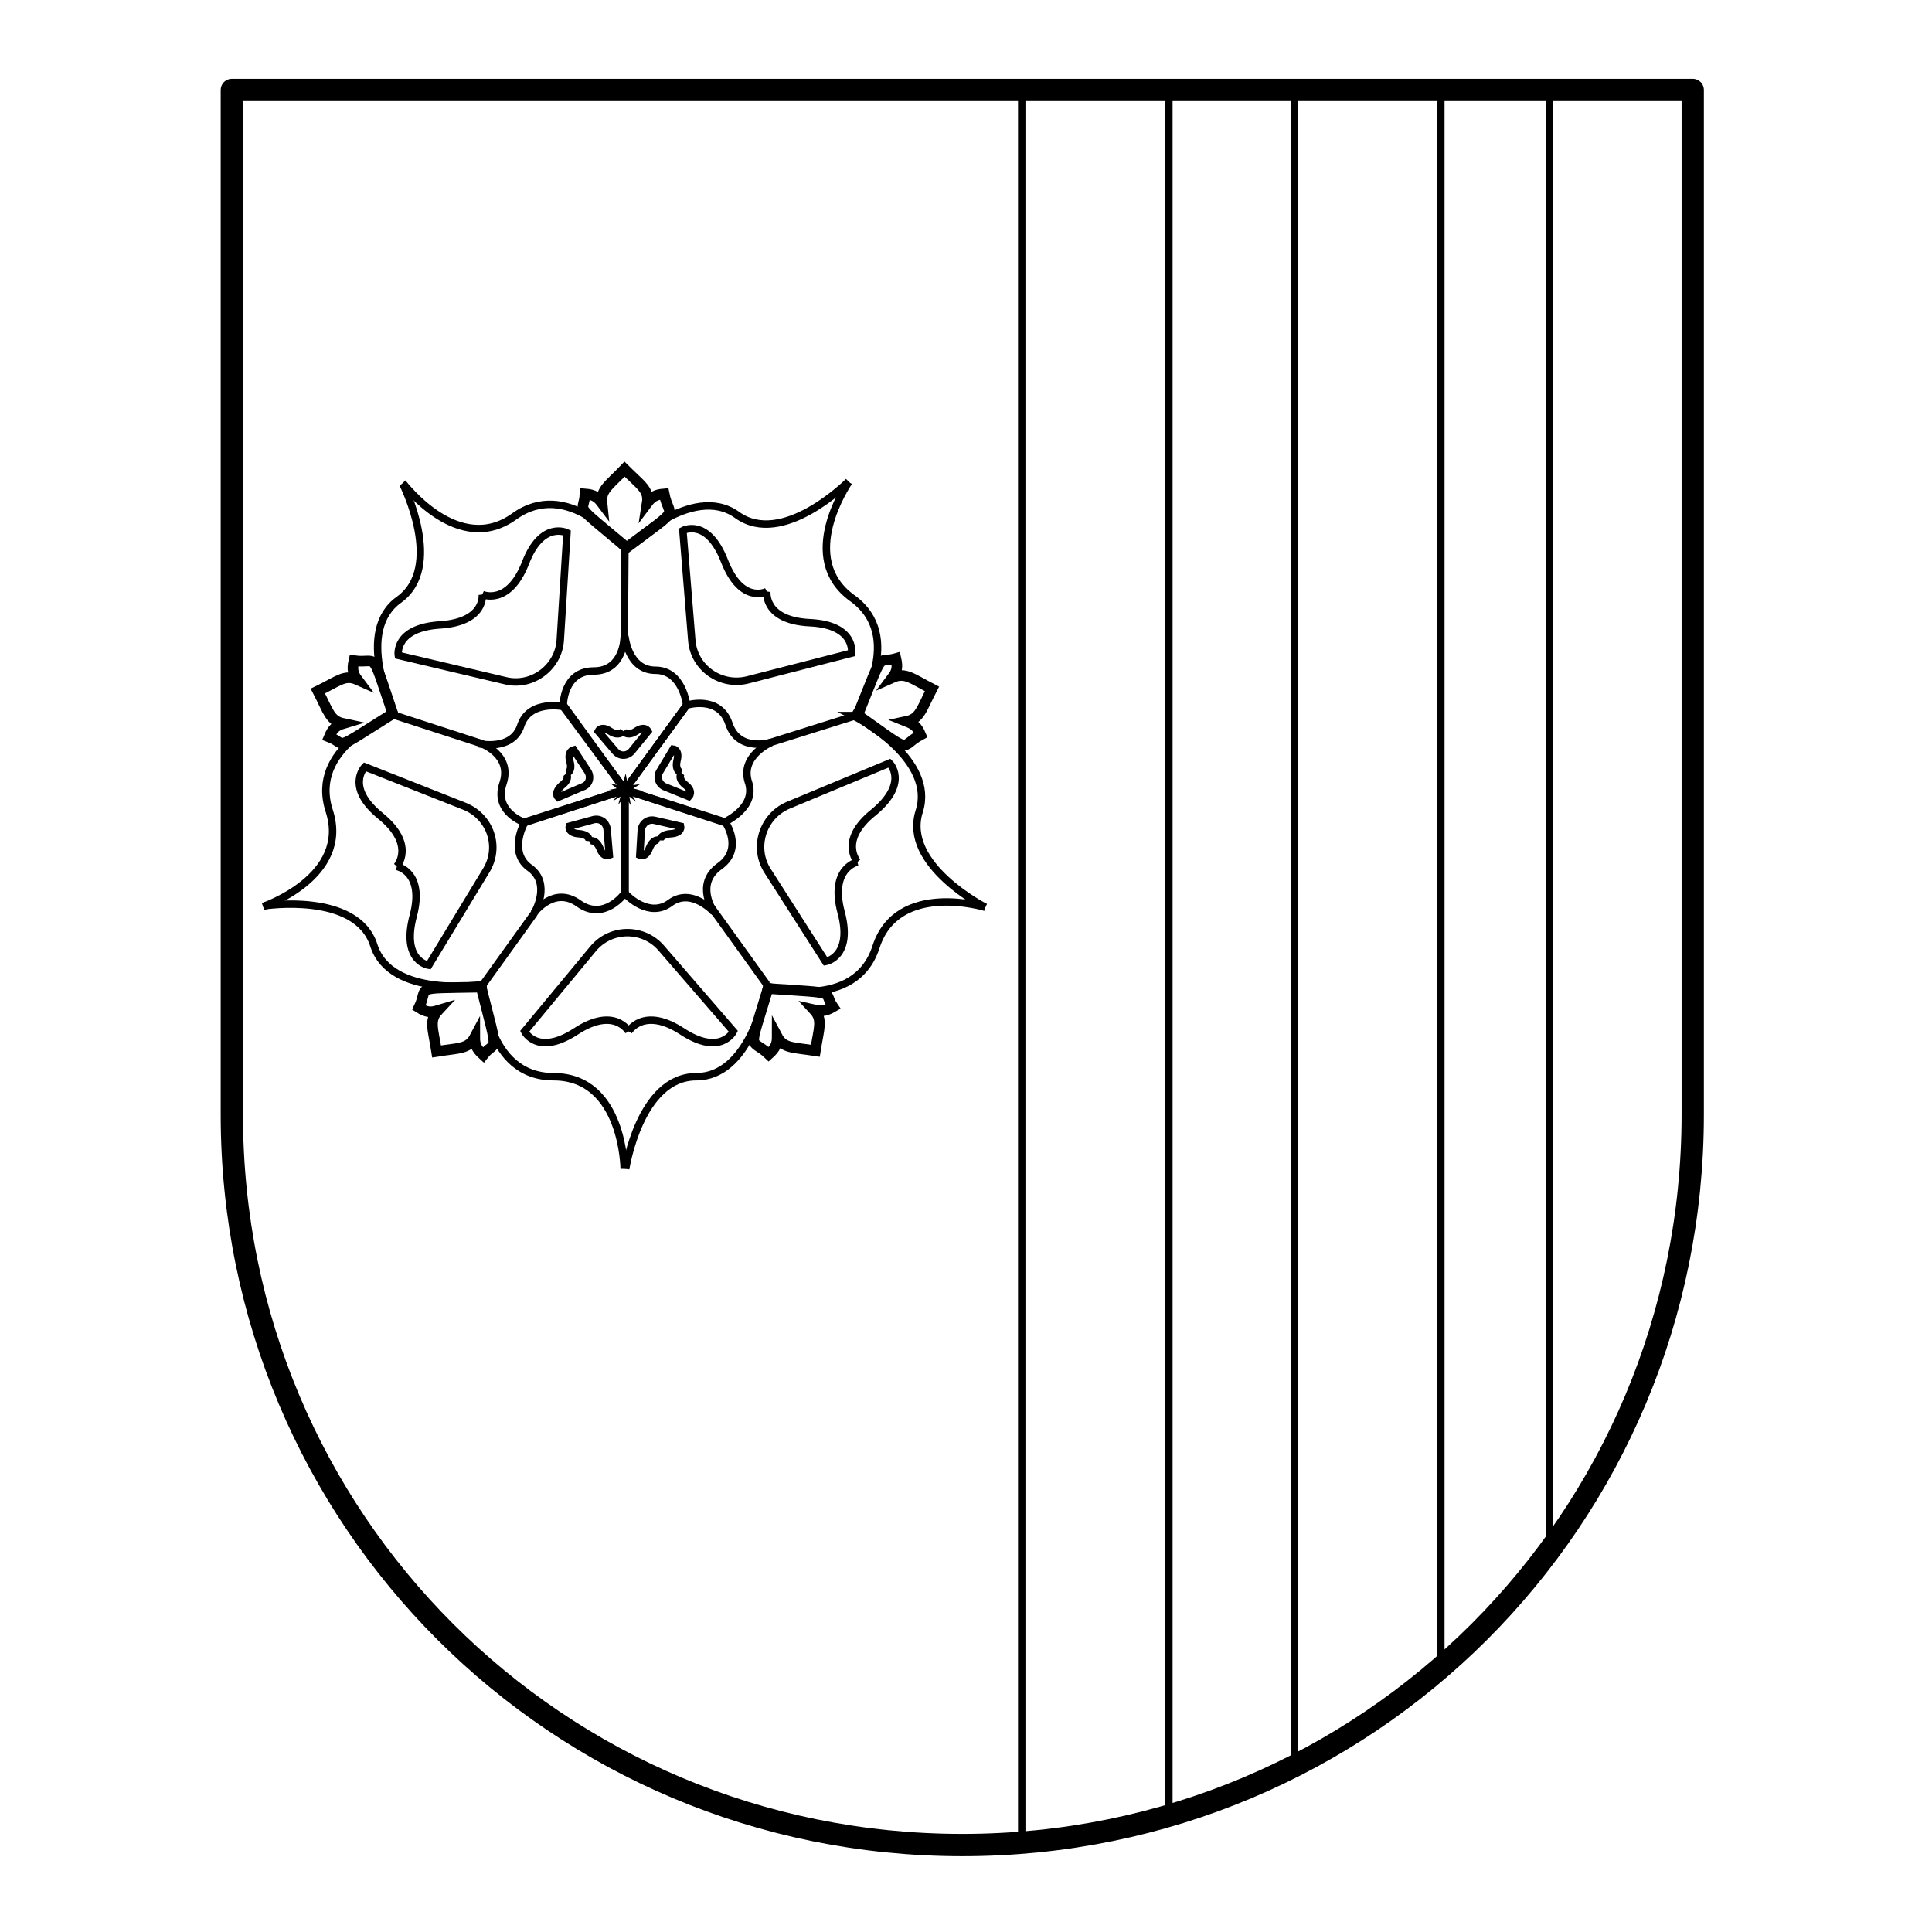 <?xml version="1.0" encoding="utf-8"?>
<!-- Generator: Adobe Illustrator 24.1.1, SVG Export Plug-In . SVG Version: 6.00 Build 0)  -->
<svg version="1.1" id="Layer_1" xmlns="http://www.w3.org/2000/svg" xmlns:xlink="http://www.w3.org/1999/xlink" x="0px" y="0px"
	 viewBox="0 0 260 260" style="enable-background:new 0 0 260 260;" xml:space="preserve">
<style type="text/css">
	.st0{stroke:#D4AF37;stroke-width:0.434;stroke-miterlimit:1.267;}
	.st1{fill:none;stroke:#000000;stroke-miterlimit:10;}
	.st2{fill:none;stroke:#000000;stroke-linecap:round;stroke-linejoin:round;}
	.st3{fill:none;stroke:#000000;stroke-width:3;stroke-linecap:round;stroke-linejoin:round;}
	.st4{fill:none;stroke:#D4AF37;stroke-miterlimit:10;}
	.st5{fill:none;stroke:#000000;stroke-width:1.5;stroke-miterlimit:5.577;}
	.st6{fill:none;}
</style>
<path id="path14364-7" class="st0" d="M166.8,14.9"/>
<path id="path14366-8" class="st0" d="M166.8,14.9"/>
<path id="path14368-2" class="st0" d="M166.8,14.9"/>
<path id="path14370-5" class="st0" d="M166.8,14.9"/>
<path id="path14372-5" class="st0" d="M166.8,14.9"/>
<path class="st1" d="M30.8,11.7V150c0,54.7,44,98.7,98.7,98.7s98.7-44,98.7-98.7V11.7H30.8z"/>
<path class="st2" d="M137.5,12.1v235.6c0.3,0,0.6,0.1,0.8,0.2c0.1-0.1,0.2-0.1,0.4-0.2c1.5-0.5,3.2-0.5,4.7-0.7
	c2-0.2,3.9-0.8,5.9-1.3c2.5-0.5,5.3-1.6,8-1.8V12.1H137.5z"/>
<path class="st2" d="M174.2,12.7v224.4c1.3-1.1,3-1.5,4.4-2.4c1.6-1.1,3.3-2.1,5.2-2.6c1-1,2-1.9,3.1-2.7c0.6-0.4,1.3-0.7,1.9-1
	c0.8-0.6,1.7-1,2.6-1.5c0.3-0.3,0.7-0.5,1-0.8c0.5-0.5,1-1.1,1.5-1.6V12.7H174.2z"/>
<path class="st2" d="M208.5,11.7v197.5c12.4-16.5,19.7-37,19.7-59.2V11.7H208.5z"/>
<path class="st3" d="M31.2,12.1V150c0,54.5,43.8,98.3,98.3,98.3s98.3-43.8,98.3-98.3V12.1H31.2z"/>
<path class="st4" d="M137.5,245.4"/>
<g id="XMLID_6_">
	<g>
	</g>
	<g>
		<path class="st1" d="M65,132.5C65,132.5,65,132.5,65,132.5c0,0.6,0.4,12.4,9.5,12.4c9.4,0,9.5,12.4,9.5,12.4"/>
		<path class="st1" d="M103.2,132.5c0,0,0,0.1,0,0.2c-0.3,1.6-2.5,12.2-9.5,12.2c-7.6,0-9.5,12.4-9.5,12.4"/>
		<path class="st1" d="M103.2,132.7C103.2,132.7,103.2,132.7,103.2,132.7c0.3,0.1,11.9,3.5,14.7-5.3c2.9-8.9,14.7-5.3,14.7-5.3"/>
		<path class="st1" d="M114.8,96.3C114.8,96.3,114.9,96.3,114.8,96.3c1,0.5,11.1,6,8.9,12.9c-2.3,7.2,8.9,12.9,8.9,12.9"/>
		<path class="st1" d="M114.2,64.9c-0.1,0.2-7,10.2,0.5,15.6c7.1,5.1,1,14.7,0.3,15.8c0,0.1-0.1,0.1-0.1,0.1"/>
		<path class="st1" d="M84.2,73.8c0,0,8.9-8.9,15-4.5c6.1,4.4,14.9-4.4,15-4.5c0,0,0,0,0,0"/>
		<path class="st1" d="M84.2,74c0,0,0,0-0.1-0.1c-0.8-1.1-7.8-9.5-14.9-4.4c-7.5,5.4-14.8-4.3-15-4.5"/>
		<path class="st1" d="M53.2,96.3C53.2,96.3,53.2,96.3,53.2,96.3c-0.5-1-5.4-11.4,0.5-15.6c6.1-4.4,0.6-15.4,0.5-15.6c0,0,0,0,0,0"
			/>
		<path class="st1" d="M53.2,96.2C53.2,96.2,53.2,96.2,53.2,96.2c-1.2,0.4-11.6,4.5-8.9,12.9c2.9,8.9-8.9,12.9-8.9,12.9"/>
		<path class="st1" d="M65,132.5C65,132.5,65,132.5,65,132.5c-0.2,0-12.4,1.9-14.7-5.3c-2.3-7.2-14.7-5.3-14.7-5.3"/>
	</g>
</g>
<g id="XMLID_5_">
	<g>
	</g>
	<g>
		<polyline class="st1" points="84.1,106.3 84.1,120.2 84.1,120.3 84.1,120.5 		"/>
		<line class="st1" x1="84.1" y1="106.3" x2="97.6" y2="110.7"/>
		<polyline class="st1" points="84.1,106.3 92.4,94.9 92.4,94.9 92.5,94.8 		"/>
		<polyline class="st1" points="84.1,106.3 75.9,95 75.8,94.9 75.8,94.8 		"/>
		<line class="st1" x1="84.1" y1="106.3" x2="70.6" y2="110.7"/>
		<path class="st1" d="M92.4,94.9c0,0-0.5-4.7-4.2-4.7c-3.7,0-4.1-4.6-4.1-4.6"/>
		<path class="st1" d="M75.8,94.9c0,0,0-4.6,4.1-4.6c4.1,0,4.1-4.6,4.1-4.6"/>
		<path class="st1" d="M75.9,95.1c0,0-4.6-1-5.8,2.5c-1.1,3.5-5.6,2.5-5.6,2.5"/>
		<path class="st1" d="M70.8,110.8c0,0-0.1,0-0.2-0.1c-0.8-0.3-4.1-1.8-2.9-5.3c1.3-3.9-3.1-5.4-3.1-5.4"/>
		<path class="st1" d="M70.7,110.6c0,0,0,0-0.1,0.1c0,0,0,0,0,0c-0.4,0.7-2,4.2,0.7,6.1c2.9,2.1,0.7,5.9,0.6,6.1"/>
		<path class="st1" d="M84,120.3c0,0-2.7,3.7-6.1,1.3c-3.3-2.4-5.9,1.1-6.1,1.3c0,0,0,0,0,0"/>
		<path class="st1" d="M84.1,120.2C84.1,120.2,84.1,120.2,84.1,120.2c0.3,0.4,3.3,3.4,6.1,1.3c2.9-2.1,5.8,1.2,6,1.3"/>
		<path class="st1" d="M97.5,110.5c0,0,0,0,0.1,0.1c0,0,0,0,0,0c0.5,0.8,2.2,3.9-0.8,6c-3.3,2.4-0.8,6-0.7,6.2c0,0,0,0,0,0"/>
		<path class="st1" d="M97.6,110.6C97.6,110.6,97.6,110.6,97.6,110.6c0.1-0.1,4.3-2,3.1-5.4c-1.1-3.5,3.1-5.3,3.1-5.3"/>
		<path class="st1" d="M92.4,94.9c0,0,4.4-1.4,5.7,2.5c1.3,3.9,5.7,2.5,5.7,2.5"/>
	</g>
</g>
<line class="st1" x1="75.8" y1="95.1" x2="84.1" y2="106.3"/>
<line class="st1" x1="70.7" y1="110.6" x2="84.1" y2="106.3"/>
<line class="st1" x1="84.1" y1="120.1" x2="84.1" y2="106.3"/>
<line class="st1" x1="97.5" y1="110.6" x2="84.1" y2="106.3"/>
<line class="st1" x1="92.4" y1="94.9" x2="84.1" y2="106.3"/>
<polygon points="85.6,107.9 84.7,107.2 84.9,108.4 84.3,107.4 84.1,108.5 83.9,107.4 83.2,108.3 83.5,107.2 82.5,107.8 83.2,106.9 
	82.1,107.1 83,106.5 81.9,106.3 83,106.1 82.1,105.4 83.2,105.7 82.6,104.7 83.5,105.4 83.3,104.3 83.9,105.2 84.2,104.1 
	84.4,105.2 85,104.3 84.7,105.4 85.7,104.8 85,105.7 86.2,105.5 85.2,106.1 86.3,106.4 85.2,106.5 86.1,107.2 85,106.9 "/>
<line class="st1" x1="53.2" y1="96.3" x2="64.9" y2="100.1"/>
<line class="st1" x1="84.1" y1="73.4" x2="84" y2="87.4"/>
<line class="st1" x1="115.2" y1="96.3" x2="103.1" y2="100.1"/>
<line class="st1" x1="103.2" y1="132.5" x2="95.5" y2="121.8"/>
<line class="st1" x1="65" y1="132.5" x2="71.9" y2="122.9"/>
<path class="st1" d="M84.6,138.8c0,0-1.9-3.4-7.1,0s-6.9,0-6.9,0l9.2-11.1c2.4-2.9,6.8-2.9,9.2-0.1l9.7,11.2c0,0-1.7,3.4-6.9,0
	S84.6,138.8,84.6,138.8"/>
<path class="st1" d="M83.9,98.4c0,0,0.5,0.8,1.7,0c1.2-0.8,1.6,0,1.6,0l-2.2,2.7c-0.6,0.7-1.6,0.7-2.2,0l-2.3-2.7c0,0,0.4-0.8,1.6,0
	S83.9,98.4,83.9,98.4"/>
<path class="st1" d="M76.2,104.1c0,0,0.9-0.2,0.5-1.6c-0.4-1.4,0.5-1.6,0.5-1.6l1.9,2.9c0.5,0.8,0.2,1.8-0.7,2.1l-3.3,1.4
	c0,0-0.6-0.6,0.5-1.6C76.8,104.8,76.2,104.1,76.2,104.1"/>
<path class="st1" d="M79.3,113.2c0,0,0.1-0.9-1.4-1c-1.5-0.1-1.3-1-1.3-1l3.3-0.9c0.9-0.2,1.7,0.4,1.8,1.3l0.3,3.5
	c0,0-0.8,0.4-1.3-1C80.1,112.8,79.3,113.2,79.3,113.2"/>
<path class="st1" d="M88.8,113.1c0,0-0.8-0.4-1.4,1c-0.5,1.4-1.3,1-1.3,1l0.2-3.4c0.1-0.9,0.9-1.5,1.8-1.3l3.5,0.8
	c0,0,0.2,0.9-1.3,1S88.8,113.1,88.8,113.1"/>
<path class="st1" d="M91.7,104c0,0-0.6,0.7,0.5,1.6c1.2,0.9,0.5,1.6,0.5,1.6l-3.2-1.3c-0.8-0.3-1.2-1.3-0.7-2.1l1.8-3
	c0,0,0.9,0.1,0.5,1.6C90.8,103.8,91.7,104,91.7,104"/>
<path class="st1" d="M115.4,116c0,0-3.8,0.8-2.2,6.8c1.6,6-2.1,6.6-2.1,6.6l-7.8-12.2c-2-3.1-0.7-7.3,2.7-8.8l13.7-5.7
	c0,0,2.7,2.6-2.1,6.6C112.8,113.1,115.4,116,115.4,116"/>
<path class="st1" d="M103.2,79.6c0,0-0.5,3.9,5.8,4.2c6.2,0.3,5.6,4.1,5.6,4.1l-14,3.6c-3.6,0.9-7.2-1.6-7.5-5.3l-1.2-14.8
	c0,0,3.3-1.8,5.6,4.1S103.2,79.6,103.2,79.6"/>
<path class="st1" d="M64.9,80c0,0,3.5,1.6,5.8-4.2c2.2-5.8,5.6-4.1,5.6-4.1l-0.9,14.4c-0.2,3.7-3.8,6.4-7.4,5.5l-14.4-3.4
	c0,0-0.6-3.7,5.6-4.1S64.9,80,64.9,80"/>
<path class="st1" d="M53.4,116.6c0,0,2.6-2.9-2.2-6.8c-4.8-3.9-2.1-6.6-2.1-6.6l13.4,5.3c3.5,1.4,4.9,5.5,2.9,8.7l-7.7,12.7
	c0,0-3.7-0.5-2.1-6.6C57.2,117.3,53.4,116.6,53.4,116.6"/>
<g id="g23677_9_" transform="matrix(-0.951,0,0,-0.951,-291.689,-1688.988)">
	<path id="path23679_9_" class="st5" d="M-395.4-1853.5c8,6.7,6,4.7,5.9,7.6c-1.3-0.1-1.8-0.5-2.4-1.3c0.2,1.9-1,2.5-3.2,4.8
		c-2.3-2.3-3.5-2.9-3.2-4.8c-0.6,0.8-1.1,1.2-2.4,1.3C-401.4-1849.5-403.4-1847.5-395.4-1853.5z"/>
	<path class="st6" d="M-389-1848.5"/>
</g>
<g id="g23677_8_" transform="matrix(-0.951,0,0,-0.951,-291.689,-1688.988)">
	<path id="path23679_8_" class="st5" d="M-362.3-1877c8.9-5.6,6.3-4.3,9-3.3c-0.5,1.2-1,1.6-2,1.9c1.9,0.4,2.1,1.7,3.6,4.6
		c-2.9,1.4-3.8,2.4-5.6,1.6c0.6,0.8,0.8,1.4,0.5,2.7C-360.3-1870-359.1-1867.5-362.3-1877z"/>
	<path class="st6" d="M-355.6-1881.5"/>
</g>
<g id="g23677_7_" transform="matrix(-0.951,0,0,-0.951,-291.689,-1688.988)">
	<path id="path23679_7_" class="st5" d="M-374.8-1915.7c-2.6-10.2-2.1-7.3-0.3-9.6c1,0.9,1.2,1.5,1.2,2.5c0.9-1.7,2.3-1.5,5.4-2
		c0.5,3.2,1.1,4.4-0.2,5.8c1-0.3,1.6-0.3,2.7,0.4C-367.5-1915.5-364.7-1915.9-374.8-1915.7z"/>
	<path class="st6" d="M-377-1923.6"/>
</g>
<g id="g23677_6_" transform="matrix(-0.951,0,0,-0.951,-291.689,-1688.988)">
	<path id="path23679_6_" class="st5" d="M-415.4-1915.9c-10.5-0.7-7.6-0.3-9.2-2.6c1.2-0.7,1.8-0.6,2.7-0.4
		c-1.3-1.4-0.7-2.6-0.2-5.8c3.2,0.5,4.5,0.3,5.4,2c0-1,0.2-1.6,1.2-2.5C-412.9-1922.7-412.5-1925.5-415.4-1915.9z"/>
	<path class="st6" d="M-423.5-1916.2"/>
</g>
<g id="g23677_5_" transform="matrix(-0.951,0,0,-0.951,-291.689,-1688.988)">
	<path id="path23679_5_" class="st5" d="M-428.1-1877.2c-3.9,9.7-2.6,7.2-5.4,8c-0.3-1.3-0.1-1.9,0.5-2.7c-1.8,0.8-2.7-0.1-5.6-1.6
		c1.5-2.9,1.7-4.2,3.6-4.6c-1-0.4-1.5-0.7-2-1.9C-433.8-1881.7-436.3-1883-428.1-1877.2z"/>
	<path class="st6" d="M-430.9-1869.6"/>
</g>
</svg>

